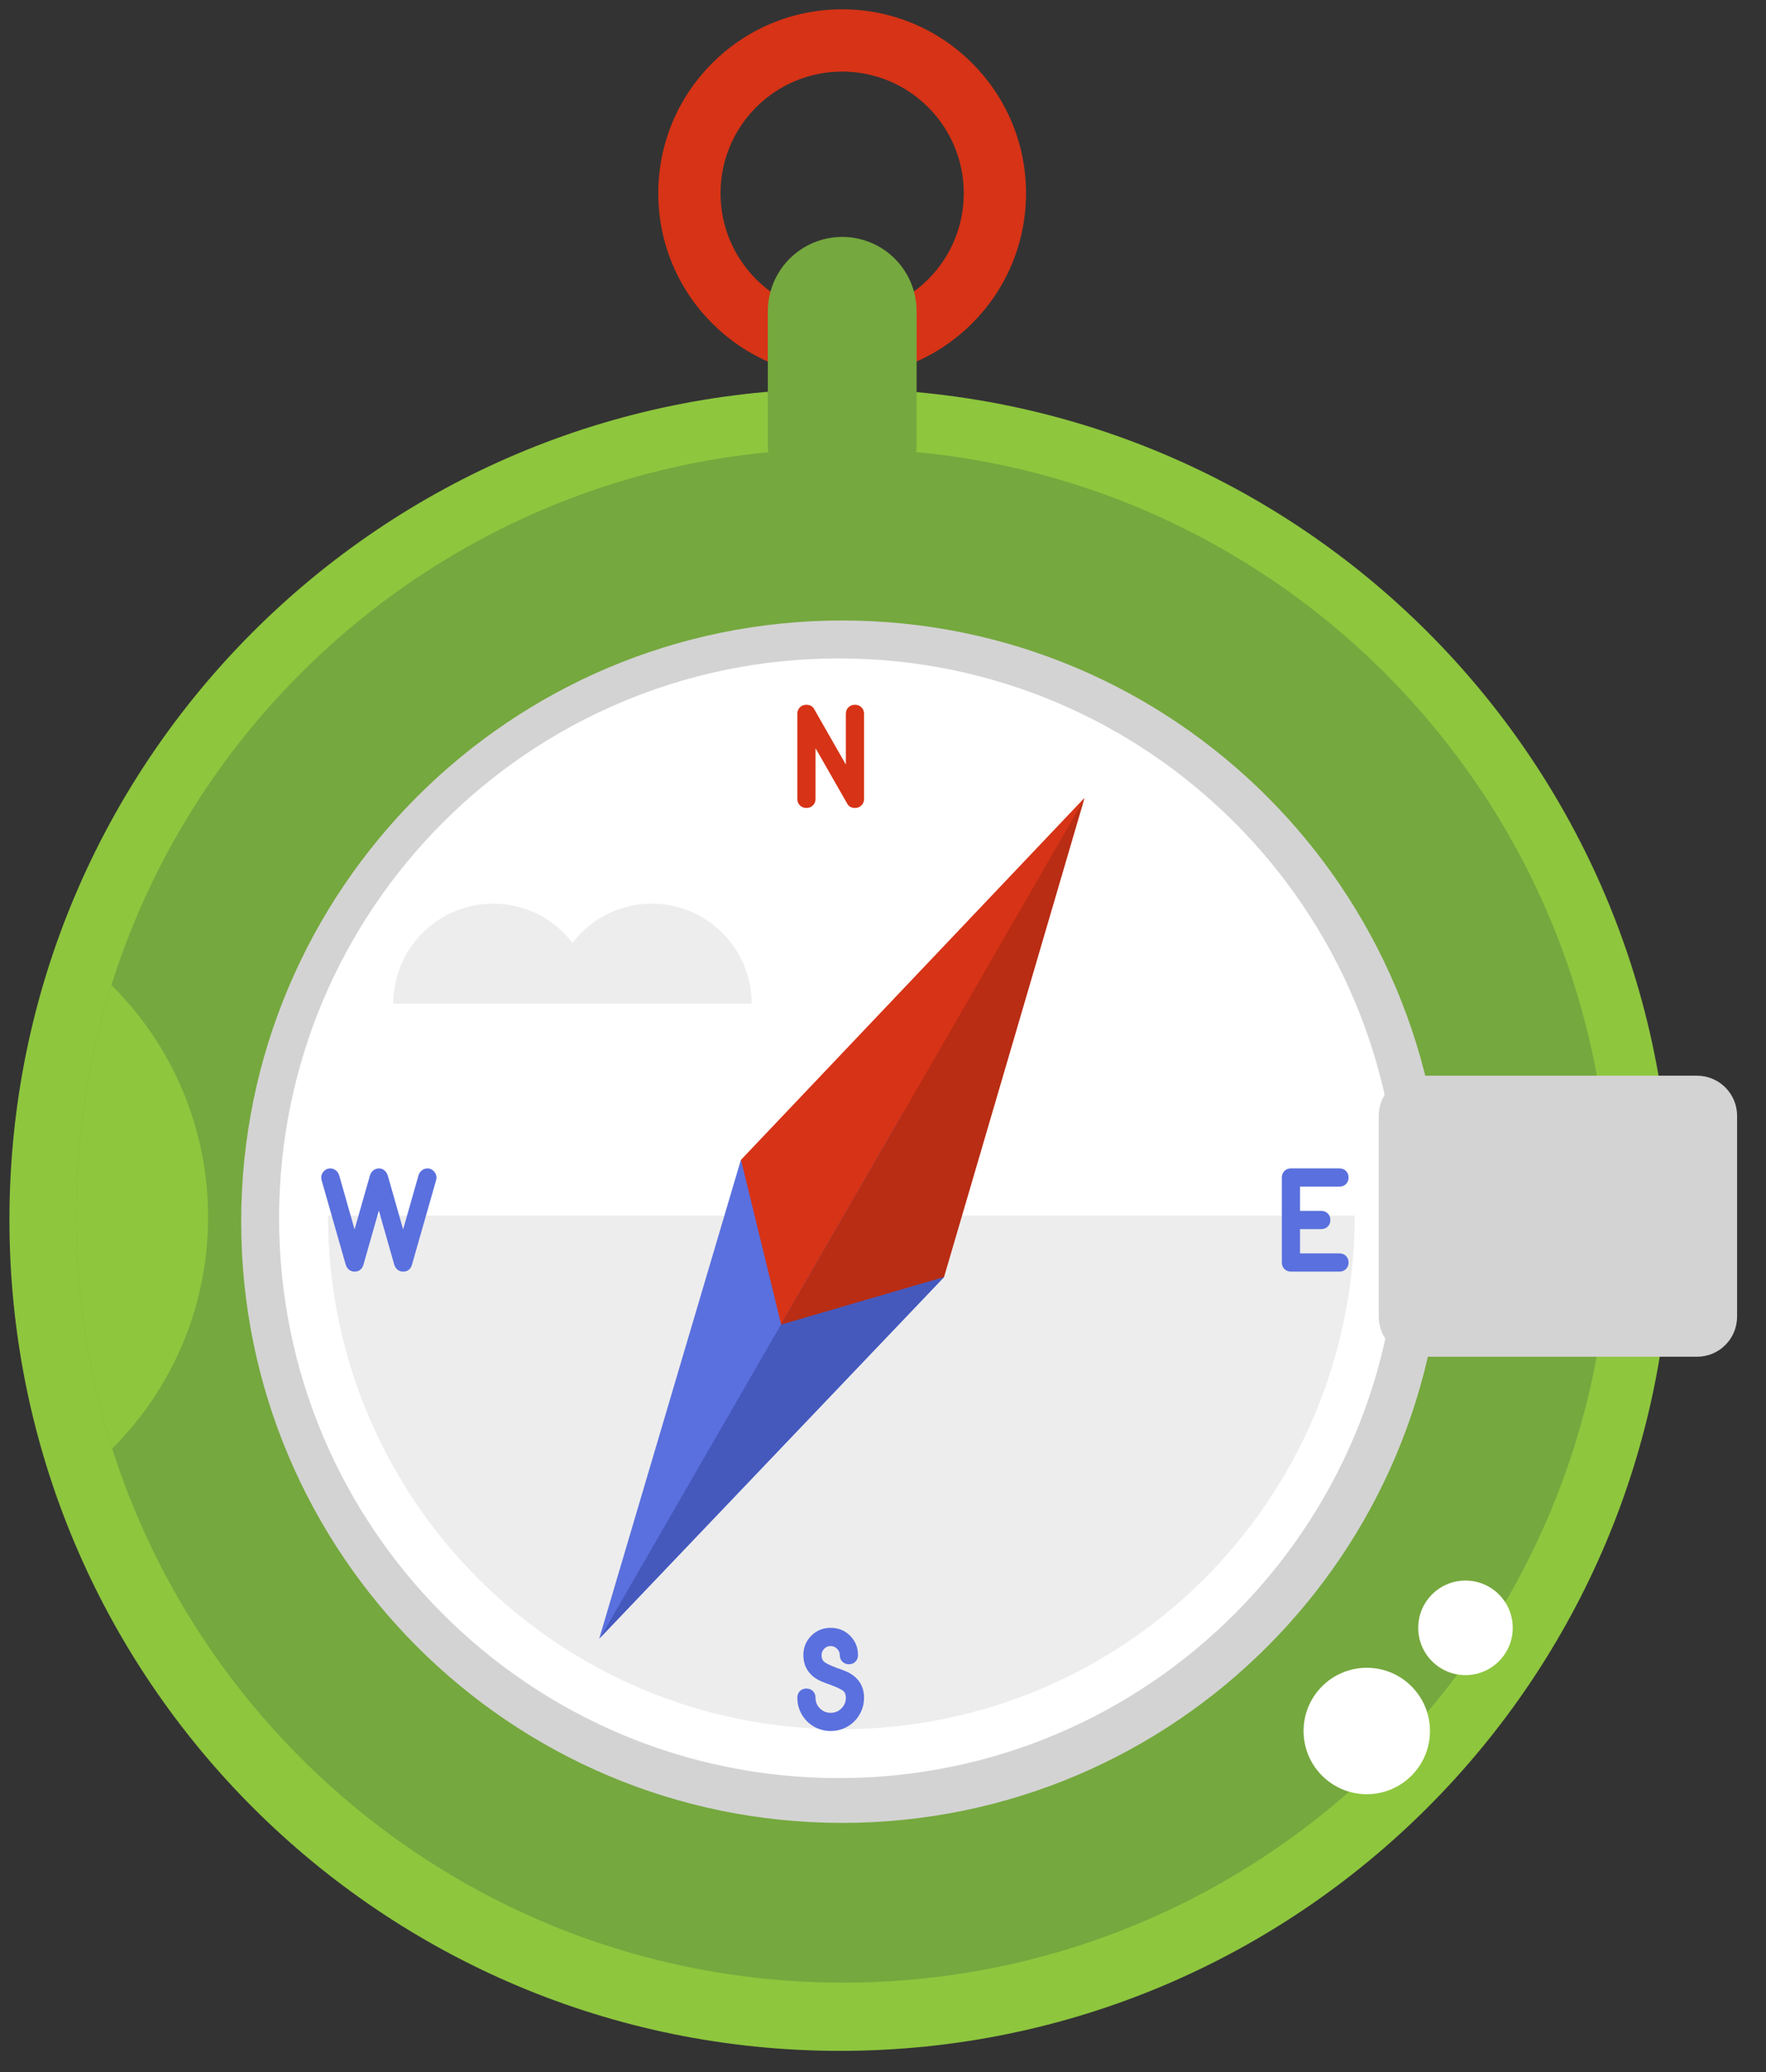 <?xml version="1.0" encoding="utf-8"?>
<svg width="81px" height="95px" viewBox="0 0 81 95" version="1.1" xmlns:xlink="http://www.w3.org/1999/xlink" xmlns="http://www.w3.org/2000/svg">
  <rect x="0" y="0" width="81" height="95" fill="#333333" stroke="none"/>
  <desc>Created with Lunacy</desc>
  <defs>
    <path d="M35.165 70.331C54.587 70.331 70.331 54.587 70.331 35.165C70.331 15.744 54.587 0 35.165 0C15.744 0 0 15.744 0 35.165C0 54.587 15.744 70.331 35.165 70.331Z" transform="translate(0.164 0.044)" id="path_1" />
    <clipPath id="mask_1">
      <use xlink:href="#path_1" />
    </clipPath>
  </defs>
  <g id="kompas" transform="translate(0.287 0.287)">
    <path d="M16.867 8.434C16.867 13.091 13.091 16.867 8.434 16.867C3.776 16.867 0 13.091 0 8.434C0 3.776 3.776 0 8.434 0C13.091 0 16.867 3.776 16.867 8.434ZM14.012 8.434C14.012 11.515 11.515 14.012 8.434 14.012C5.353 14.012 2.855 11.515 2.855 8.434C2.855 5.353 5.353 2.855 8.434 2.855C11.515 2.855 14.012 5.353 14.012 8.434Z" transform="translate(29.906 0.14)" id="Combined-Shape" fill="#D73316" fill-rule="evenodd" stroke="none" />
    <path d="M38.104 76.209C59.149 76.209 76.209 59.149 76.209 38.104C76.209 17.06 59.149 0 38.104 0C17.06 0 0 17.06 0 38.104C0 59.149 17.06 76.209 38.104 76.209Z" transform="translate(0.146 17.532)" id="Oval-16" fill="#8EC63E" stroke="none" />
    <g id="Oval-16-Copy-7" transform="translate(3.045 20.238)">
      <path d="M35.165 70.331C54.587 70.331 70.331 54.587 70.331 35.165C70.331 15.744 54.587 0 35.165 0C15.744 0 0 15.744 0 35.165C0 54.587 15.744 70.331 35.165 70.331Z" transform="translate(0.164 0.044)" id="Mask" fill="#75A83E" stroke="none" />
      <g clip-path="url(#mask_1)">
        <path d="M14.991 29.982C23.27 29.982 29.982 23.27 29.982 14.991C29.982 6.712 23.27 0 14.991 0C6.712 0 0 6.712 0 14.991C0 23.27 6.712 29.982 14.991 29.982Z" transform="translate(-23.769 20.29)" id="Oval-16-Copy-7" fill="#8EC63E" stroke="none" />
      </g>
    </g>
    <path d="M2.899 5.797C4.5 5.797 5.797 4.5 5.797 2.899C5.797 1.298 4.5 0 2.899 0C1.298 0 0 1.298 0 2.899C0 4.5 1.298 5.797 2.899 5.797Z" transform="translate(59.503 76.177)" id="Oval-17" fill="#FFFFFF" stroke="none" />
    <path d="M2.168 4.336C3.365 4.336 4.336 3.365 4.336 2.168C4.336 0.971 3.365 0 2.168 0C0.971 0 0 0.971 0 2.168C0 3.365 0.971 4.336 2.168 4.336Z" transform="translate(64.761 72.178)" id="Oval-17-Copy" fill="#FFFFFF" stroke="none" />
    <path d="M27.564 55.128C42.787 55.128 55.128 42.787 55.128 27.564C55.128 12.341 42.787 0 27.564 0C12.341 0 0 12.341 0 27.564C0 42.787 12.341 55.128 27.564 55.128Z" transform="translate(10.775 28.161)" id="Oval-16-Copy-2" fill="#D3D3D3" stroke="none" />
    <path d="M25.668 51.335C39.843 51.335 51.335 39.843 51.335 25.668C51.335 11.492 39.843 0 25.668 0C11.492 0 0 11.492 0 25.668C0 39.843 11.492 51.335 25.668 51.335Z" transform="translate(12.514 29.9)" id="Oval-16-Copy-3" fill="#FFFFFF" stroke="none" />
    <path d="M0 0C0 13.004 10.542 23.546 23.546 23.546L23.546 23.546C36.549 23.546 47.091 13.004 47.091 0" transform="translate(14.756 55.447)" id="Oval-16-Copy-4" fill="#D3D3D3" fill-opacity="0.4" stroke="none" />
    <path d="M4.582 0C2.051 0 0 2.051 0 4.582L16.437 4.582C16.437 2.051 14.385 0 11.855 0C10.373 0 9.056 0.703 8.218 1.794C7.381 0.703 6.064 0 4.582 0Z" transform="translate(17.752 41.144)" id="Combined-Shape" fill="#EDEDED" fill-rule="evenodd" stroke="none" />
    <g id="Group-5" transform="matrix(0.866 0.5 -0.5 0.866 44.75 33.434)">
      <path d="M10.748 5.619L5.374 0L0 5.619L5.346 27.869L10.748 5.619" transform="translate(0.158 16.774)" id="Rectangle-30-Copy-4" fill="#5A70DE" stroke="none" />
      <path d="M10.748 22.249L5.374 27.869L0 22.249L5.346 0L10.748 22.249Z" transform="translate(0.158 0.125)" id="Rectangle-30" fill="#D73316" stroke="none" />
      <path d="M0 27.79L0 0.009L0.009 0L5.383 5.619L0 27.79Z" transform="translate(5.523 16.774)" id="Combined-Shape" fill="#4559BD" fill-rule="evenodd" stroke="none" />
      <path d="M0 27.781L0 1.5271e-06L5.383 22.171L0.009 27.79L0 27.781Z" transform="translate(5.523 0.203)" id="Combined-Shape" fill="#B82D14" fill-rule="evenodd" stroke="none" />
    </g>
    <path d="M2.644 0C2.764 0 2.864 0.039 2.943 0.118C3.022 0.197 3.061 0.297 3.061 0.417L3.061 4.313C3.061 4.434 3.022 4.533 2.943 4.612C2.864 4.691 2.764 4.731 2.644 4.731C2.477 4.731 2.356 4.661 2.282 4.522L0.835 1.99L0.835 4.313C0.835 4.434 0.795 4.533 0.717 4.612C0.638 4.691 0.538 4.731 0.417 4.731C0.297 4.731 0.197 4.691 0.118 4.612C0.039 4.533 0 4.434 0 4.313L0 0.417C0 0.297 0.039 0.197 0.118 0.118C0.197 0.039 0.297 0 0.417 0C0.584 0 0.705 0.07 0.779 0.209L2.226 2.741L2.226 0.417C2.226 0.297 2.266 0.197 2.344 0.118C2.423 0.039 2.523 0 2.644 0L2.644 0Z" transform="translate(36.283 32.025)" id="N" fill="#D73316" stroke="none" />
    <path d="M2.602 2.212C2.908 2.463 3.061 2.792 3.061 3.2C3.061 3.413 3.022 3.613 2.943 3.798C2.864 3.984 2.755 4.146 2.616 4.285C2.477 4.424 2.314 4.533 2.129 4.612C1.943 4.691 1.744 4.731 1.53 4.731C1.317 4.731 1.118 4.691 0.932 4.612C0.747 4.533 0.584 4.424 0.445 4.285C0.306 4.146 0.197 3.984 0.118 3.798C0.039 3.613 0 3.413 0 3.2C0 3.08 0.039 2.98 0.118 2.901C0.197 2.822 0.297 2.783 0.417 2.783C0.538 2.783 0.638 2.822 0.717 2.901C0.795 2.98 0.835 3.08 0.835 3.2C0.835 3.395 0.902 3.56 1.037 3.694C1.171 3.829 1.336 3.896 1.53 3.896C1.725 3.896 1.89 3.829 2.024 3.694C2.159 3.56 2.226 3.395 2.226 3.2C2.226 3.052 2.177 2.943 2.08 2.873C1.983 2.804 1.799 2.718 1.53 2.616C1.391 2.569 1.255 2.518 1.12 2.463C0.986 2.407 0.858 2.333 0.737 2.24C0.431 1.99 0.278 1.66 0.278 1.252C0.278 0.9 0.399 0.603 0.64 0.362C0.881 0.121 1.178 0 1.53 0C1.883 0 2.18 0.121 2.421 0.362C2.662 0.603 2.783 0.9 2.783 1.252C2.783 1.373 2.743 1.473 2.664 1.551C2.586 1.63 2.486 1.67 2.365 1.67C2.245 1.67 2.145 1.63 2.066 1.551C1.987 1.473 1.948 1.373 1.948 1.252C1.948 1.141 1.906 1.044 1.823 0.96C1.739 0.877 1.642 0.835 1.53 0.835C1.41 0.835 1.31 0.877 1.231 0.96C1.153 1.044 1.113 1.141 1.113 1.252C1.113 1.401 1.162 1.51 1.259 1.579C1.357 1.649 1.54 1.735 1.809 1.837C1.948 1.883 2.085 1.934 2.219 1.99C2.354 2.045 2.481 2.119 2.602 2.212L2.602 2.212Z" transform="translate(36.283 74.346)" id="s" fill="#5A70DE" stroke="none" />
    <path d="M4.981 0.014C5.092 0.051 5.176 0.118 5.231 0.216C5.287 0.313 5.301 0.417 5.273 0.529L4.16 4.424C4.095 4.629 3.961 4.731 3.757 4.731C3.701 4.731 3.664 4.726 3.645 4.717C3.506 4.68 3.409 4.582 3.353 4.424L2.644 1.934L1.934 4.424C1.869 4.629 1.735 4.731 1.53 4.731C1.475 4.731 1.438 4.726 1.419 4.717C1.28 4.68 1.183 4.582 1.127 4.424L0.014 0.529C-0.014 0.417 -1.54594e-07 0.313 0.056 0.216C0.111 0.118 0.195 0.051 0.306 0.014C0.417 -0.014 0.522 -1.54594e-07 0.619 0.056C0.717 0.111 0.784 0.195 0.821 0.306L1.53 2.797L2.24 0.306C2.277 0.195 2.344 0.111 2.442 0.056C2.539 -1.54594e-07 2.644 -0.014 2.755 0.014C2.885 0.051 2.982 0.148 3.047 0.306L3.757 2.797L4.466 0.306C4.503 0.195 4.571 0.111 4.668 0.056C4.765 -1.54594e-07 4.87 -0.014 4.981 0.014L4.981 0.014Z" transform="translate(14.446 53.282)" id="w" fill="#5A70DE" stroke="none" />
    <path d="M2.644 3.896C2.764 3.896 2.864 3.935 2.943 4.014C3.022 4.093 3.061 4.193 3.061 4.313C3.061 4.434 3.022 4.533 2.943 4.612C2.864 4.691 2.764 4.731 2.644 4.731L0.417 4.731C0.297 4.731 0.197 4.691 0.118 4.612C0.039 4.533 0 4.434 0 4.313L0 0.417C0 0.297 0.039 0.197 0.118 0.118C0.197 0.039 0.297 0 0.417 0L2.644 0C2.764 0 2.864 0.039 2.943 0.118C3.022 0.197 3.061 0.297 3.061 0.417C3.061 0.538 3.022 0.638 2.943 0.717C2.864 0.795 2.764 0.835 2.644 0.835L0.835 0.835L0.835 1.948L1.809 1.948C1.929 1.948 2.029 1.987 2.108 2.066C2.187 2.145 2.226 2.245 2.226 2.365C2.226 2.486 2.187 2.586 2.108 2.664C2.029 2.743 1.929 2.783 1.809 2.783L0.835 2.783L0.835 3.896L2.644 3.896Z" transform="translate(58.506 53.282)" id="e" fill="#5A70DE" stroke="none" />
    <path d="M3.411 0L3.413 0Q3.581 0 3.748 0.016Q3.915 0.033 4.079 0.066Q4.243 0.098 4.404 0.147Q4.564 0.196 4.719 0.26Q4.874 0.324 5.022 0.403Q5.169 0.482 5.309 0.575Q5.448 0.668 5.578 0.774Q5.707 0.881 5.826 0.999Q5.944 1.118 6.051 1.247Q6.157 1.377 6.25 1.516Q6.343 1.656 6.422 1.803Q6.501 1.951 6.565 2.106Q6.629 2.261 6.678 2.421Q6.727 2.582 6.759 2.746Q6.792 2.91 6.809 3.077Q6.825 3.244 6.825 3.411L6.825 9.474Q6.825 9.642 6.809 9.809Q6.792 9.975 6.759 10.14Q6.727 10.304 6.678 10.465Q6.629 10.625 6.565 10.78Q6.501 10.935 6.422 11.082Q6.343 11.23 6.25 11.37Q6.157 11.509 6.051 11.639Q5.944 11.768 5.826 11.886Q5.707 12.005 5.578 12.111Q5.448 12.218 5.309 12.311Q5.169 12.404 5.022 12.483Q4.874 12.562 4.719 12.626Q4.564 12.69 4.404 12.739Q4.243 12.787 4.079 12.82Q3.915 12.853 3.748 12.869Q3.581 12.886 3.413 12.886L3.411 12.886Q3.244 12.886 3.077 12.869Q2.91 12.853 2.746 12.82Q2.582 12.787 2.421 12.739Q2.261 12.69 2.106 12.626Q1.951 12.562 1.803 12.483Q1.656 12.404 1.516 12.311Q1.377 12.218 1.247 12.111Q1.118 12.005 0.999 11.886Q0.881 11.768 0.774 11.639Q0.668 11.509 0.575 11.37Q0.482 11.23 0.403 11.082Q0.324 10.935 0.26 10.78Q0.196 10.625 0.147 10.465Q0.098 10.304 0.066 10.14Q0.033 9.975 0.016 9.809Q0 9.642 0 9.474L0 3.411Q0 3.244 0.016 3.077Q0.033 2.91 0.066 2.746Q0.098 2.582 0.147 2.421Q0.196 2.261 0.26 2.106Q0.324 1.951 0.403 1.803Q0.482 1.656 0.575 1.516Q0.668 1.377 0.774 1.247Q0.881 1.118 0.999 0.999Q1.118 0.881 1.247 0.774Q1.377 0.668 1.516 0.575Q1.656 0.482 1.803 0.403Q1.951 0.324 2.106 0.26Q2.261 0.196 2.421 0.147Q2.582 0.098 2.746 0.066Q2.91 0.033 3.077 0.016Q3.244 0 3.411 0Z" transform="translate(34.93 10.575)" id="Rectangle-34" fill="#75A83E" stroke="none" />
    <path d="M1.839 0L14.598 0Q14.688 0 14.778 0.009Q14.868 0.018 14.957 0.035Q15.045 0.053 15.132 0.079Q15.218 0.105 15.302 0.14Q15.385 0.175 15.465 0.217Q15.544 0.26 15.62 0.31Q15.695 0.36 15.764 0.417Q15.834 0.475 15.898 0.539Q15.962 0.603 16.019 0.672Q16.077 0.742 16.127 0.817Q16.177 0.892 16.22 0.972Q16.262 1.052 16.297 1.135Q16.331 1.219 16.358 1.305Q16.384 1.392 16.401 1.48Q16.419 1.569 16.428 1.659Q16.437 1.749 16.437 1.839L16.437 11.047Q16.437 11.137 16.428 11.227Q16.419 11.317 16.401 11.405Q16.384 11.494 16.358 11.581Q16.331 11.667 16.297 11.751Q16.262 11.834 16.22 11.914Q16.177 11.993 16.127 12.068Q16.077 12.144 16.019 12.213Q15.962 12.283 15.898 12.347Q15.834 12.411 15.764 12.468Q15.695 12.526 15.62 12.576Q15.544 12.626 15.465 12.669Q15.385 12.711 15.302 12.746Q15.218 12.78 15.132 12.807Q15.045 12.833 14.957 12.85Q14.868 12.868 14.778 12.877Q14.688 12.886 14.598 12.886L1.839 12.886Q1.749 12.886 1.659 12.877Q1.569 12.868 1.48 12.85Q1.392 12.833 1.305 12.807Q1.219 12.78 1.135 12.746Q1.052 12.711 0.972 12.669Q0.892 12.626 0.817 12.576Q0.742 12.526 0.672 12.468Q0.603 12.411 0.539 12.347Q0.475 12.283 0.417 12.213Q0.36 12.144 0.31 12.068Q0.26 11.993 0.217 11.914Q0.175 11.834 0.14 11.751Q0.105 11.667 0.079 11.581Q0.053 11.494 0.035 11.405Q0.018 11.317 0.009 11.227Q0 11.137 0 11.047L0 1.839Q0 1.749 0.009 1.659Q0.018 1.569 0.035 1.48Q0.053 1.392 0.079 1.305Q0.105 1.219 0.14 1.135Q0.175 1.052 0.217 0.972Q0.26 0.892 0.31 0.817Q0.36 0.742 0.417 0.672Q0.475 0.603 0.539 0.539Q0.603 0.475 0.672 0.417Q0.742 0.36 0.817 0.31Q0.892 0.26 0.972 0.217Q1.052 0.175 1.135 0.14Q1.219 0.105 1.305 0.079Q1.392 0.053 1.48 0.035Q1.569 0.018 1.659 0.009Q1.749 0 1.839 0L1.839 0Z" transform="translate(62.95 49.031)" id="Rectangle-35" fill="#D3D3D3" stroke="none" />
  </g>
</svg>
